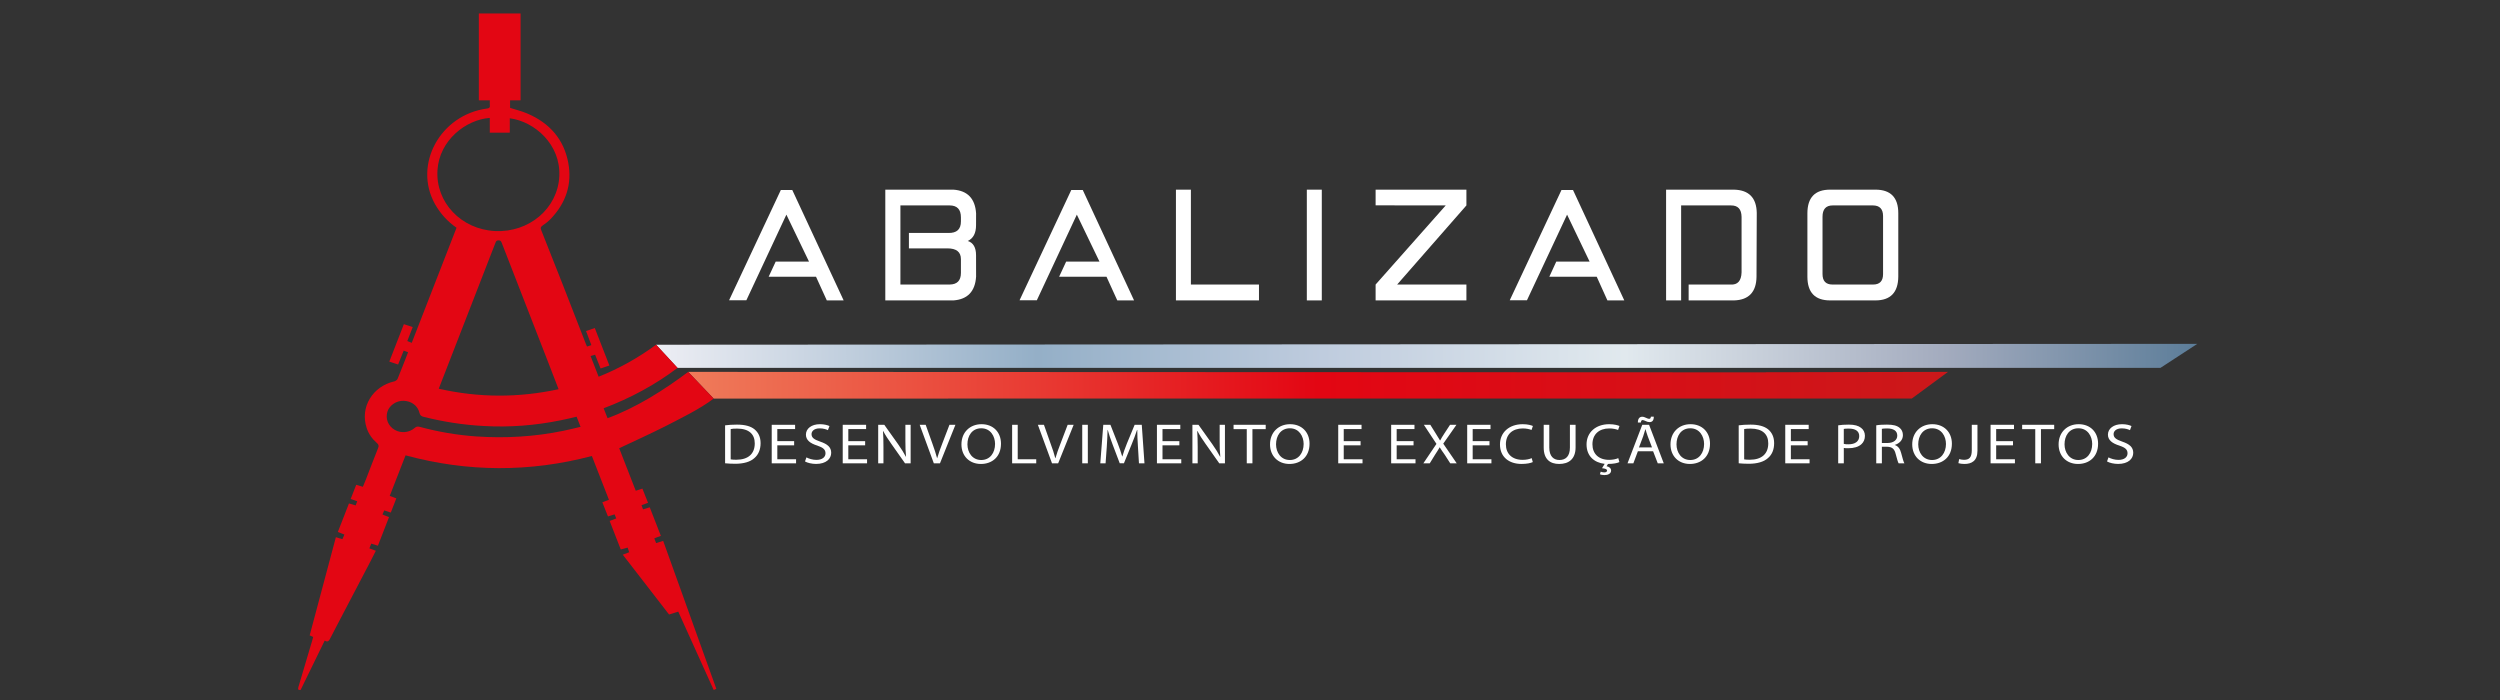 <?xml version="1.0" encoding="utf-8"?>
<!-- Generator: Adobe Illustrator 16.0.0, SVG Export Plug-In . SVG Version: 6.00 Build 0)  -->
<!DOCTYPE svg PUBLIC "-//W3C//DTD SVG 1.1//EN" "http://www.w3.org/Graphics/SVG/1.1/DTD/svg11.dtd">
<svg version="1.1" id="Camada_1" xmlns="http://www.w3.org/2000/svg" xmlns:xlink="http://www.w3.org/1999/xlink" x="0px" y="0px"
	 width="250px" height="70px" viewBox="0 0 250 70" enable-background="new 0 0 250 70" xml:space="preserve">
<rect x="0" y="0" width="250" height="70" fill="#333333" stroke="none"/>
<g>
	<g>
		<g>
			<path fill="#FFFFFF" d="M72.907,30.03l5.177-11.032h1.143l5.138,11.043H82.68l-1.079-2.368h-4.735l0.702-1.51h3.334l-2.263-4.699
				l-4.003,8.565H72.907z"/>
			<path fill="#FFFFFF" d="M88.53,18.965h6.809c1.416,0.1,2.173,0.895,2.27,2.369l-0.004,1.176c0,0.805-0.273,1.329-0.827,1.587
				c0.554,0.176,0.827,0.656,0.827,1.433l0.004,2.137c-0.097,1.482-0.854,2.271-2.27,2.375H88.53V18.965z M94.823,23.295
				c0.851,0.025,1.274-0.364,1.269-1.162V21.74c0-0.8-0.379-1.198-1.135-1.198h-4.916v7.912h4.916
				c0.755-0.005,1.135-0.395,1.135-1.166v-1.369c0-0.723-0.451-1.081-1.346-1.081h-3.855v-1.543H94.823z"/>
			<path fill="#FFFFFF" d="M101.954,30.03l5.175-11.032h1.146l5.132,11.043h-1.679l-1.079-2.368h-4.736l0.701-1.51h3.334
				l-2.264-4.699l-4.001,8.565H101.954z"/>
			<path fill="#FFFFFF" d="M119.09,28.454h6.808v1.587h-8.304V18.966h1.496V28.454z"/>
			<path fill="#FFFFFF" d="M132.179,30.041h-1.496V18.966h1.496V30.041z"/>
			<path fill="#FFFFFF" d="M137.561,30.041v-1.587l7.012-7.912l-7.012-0.007v-1.57h9.08v1.577l-6.927,7.912h6.927v1.587H137.561z"/>
			<path fill="#FFFFFF" d="M150.973,30.03l5.175-11.032h1.152l5.129,11.043h-1.688l-1.069-2.368h-4.739l0.693-1.51h3.336
				l-2.254-4.699l-4.013,8.565H150.973z"/>
			<path fill="#FFFFFF" d="M168.863,28.454h4.193c0.706,0.047,1.075-0.362,1.101-1.222v-5.543c-0.013-0.765-0.355-1.153-1.061-1.146
				h-4.983v9.499h-1.504V18.966h6.796c1.483,0.034,2.242,0.813,2.271,2.322l-0.025,6.385c-0.018,1.533-0.779,2.325-2.245,2.368
				h-4.542V28.454z"/>
			<path fill="#FFFFFF" d="M183.011,18.965h4.532c1.519,0,2.286,0.782,2.286,2.352v6.341c-0.013,1.581-0.775,2.383-2.286,2.383
				h-4.532c-1.513,0-2.271-0.794-2.271-2.375v-6.333C180.741,19.75,181.499,18.965,183.011,18.965z M182.252,21.678v5.727
				c0,0.698,0.331,1.049,0.998,1.049h4.06c0.658,0,0.996-0.345,0.996-1.038v-5.805c0-0.716-0.347-1.069-1.022-1.069h-4.012
				C182.587,20.542,182.252,20.924,182.252,21.678z"/>
		</g>
		<g>
			<linearGradient id="SVGID_1_" gradientUnits="userSpaceOnUse" x1="68.821" y1="38.523" x2="194.801" y2="38.523">
				<stop  offset="0" style="stop-color:#EF7B5A"/>
				<stop  offset="0.5" style="stop-color:#E30613"/>
				<stop  offset="1" style="stop-color:#CB181A"/>
			</linearGradient>
			<polygon fill="url(#SVGID_1_)" points="176.578,37.234 68.821,37.188 71.365,39.858 191.16,39.852 191.181,39.852 
				191.181,39.852 194.801,37.188 176.592,37.223 			"/>
			<linearGradient id="SVGID_2_" gradientUnits="userSpaceOnUse" x1="65.61" y1="35.585" x2="219.731" y2="35.585">
				<stop  offset="0" style="stop-color:#EDEEF4"/>
				<stop  offset="0.247" style="stop-color:#94AFC7"/>
				<stop  offset="0.433" style="stop-color:#BFCCDE"/>
				<stop  offset="0.629" style="stop-color:#E1E9EE"/>
				<stop  offset="0.837" style="stop-color:#A3ABBE"/>
				<stop  offset="1" style="stop-color:#5C7D99"/>
			</linearGradient>
			<polygon fill="url(#SVGID_2_)" points="216.048,36.786 219.731,34.385 65.61,34.472 67.737,36.786 			"/>
		</g>
		<g>
			<path fill="#FFFFFF" d="M72.51,42.533c0.337-0.045,0.744-0.071,1.185-0.071c0.804,0,1.374,0.159,1.754,0.468
				c0.387,0.323,0.61,0.773,0.61,1.388c0,0.637-0.219,1.151-0.624,1.494c-0.403,0.372-1.07,0.565-1.911,0.565
				c-0.4,0-0.733-0.021-1.015-0.049V42.533z M73.068,45.938c0.138,0.027,0.346,0.036,0.561,0.036c1.196,0,1.847-0.597,1.847-1.634
				c0.005-0.908-0.573-1.48-1.753-1.48c-0.292,0-0.508,0.009-0.655,0.047V45.938z"/>
			<path fill="#FFFFFF" d="M79.415,44.533h-1.683v1.394h1.875v0.405h-2.435v-3.853h2.338v0.428h-1.779v1.209h1.683V44.533z"/>
			<path fill="#FFFFFF" d="M80.642,45.738c0.249,0.132,0.615,0.251,1,0.251c0.574,0,0.908-0.271,0.908-0.658
				c0-0.37-0.232-0.573-0.814-0.77c-0.71-0.221-1.144-0.546-1.144-1.098c0-0.603,0.559-1.044,1.399-1.044
				c0.441,0,0.764,0.098,0.958,0.185l-0.157,0.41c-0.139-0.068-0.43-0.178-0.822-0.178c-0.59,0-0.816,0.31-0.816,0.573
				c0,0.366,0.264,0.541,0.863,0.75c0.733,0.249,1.103,0.56,1.103,1.121c0,0.593-0.495,1.112-1.513,1.112
				c-0.421,0-0.876-0.108-1.107-0.248L80.642,45.738z"/>
			<path fill="#FFFFFF" d="M86.514,44.533h-1.683v1.394h1.875v0.405h-2.434v-3.853h2.338v0.428h-1.779v1.209h1.683V44.533z"/>
			<path fill="#FFFFFF" d="M87.819,46.332v-3.853h0.609l1.388,1.951c0.32,0.458,0.569,0.855,0.777,1.249l0.011-0.003
				c-0.051-0.515-0.065-0.984-0.065-1.573v-1.624h0.525v3.853h-0.561l-1.375-1.952c-0.301-0.42-0.592-0.865-0.813-1.28L88.3,43.108
				c0.032,0.475,0.045,0.938,0.045,1.584v1.64H87.819z"/>
			<path fill="#FFFFFF" d="M93.382,46.332l-1.413-3.853h0.599l0.678,1.9c0.186,0.517,0.345,0.992,0.462,1.44h0.011
				c0.122-0.442,0.304-0.932,0.496-1.433l0.731-1.908h0.596l-1.545,3.853H93.382z"/>
			<path fill="#FFFFFF" d="M100.099,44.367c0,1.33-0.903,2.029-2.008,2.029c-1.143,0-1.947-0.788-1.947-1.956
				c0-1.217,0.855-2.021,2.011-2.021C99.336,42.42,100.099,43.232,100.099,44.367z M96.743,44.431c0,0.829,0.5,1.57,1.379,1.57
				c0.887,0,1.384-0.724,1.384-1.606c0-0.76-0.446-1.566-1.379-1.566C97.205,42.828,96.743,43.583,96.743,44.431z"/>
			<path fill="#FFFFFF" d="M101.212,42.479h0.56v3.447h1.851v0.405h-2.41V42.479z"/>
			<path fill="#FFFFFF" d="M105.201,46.332l-1.414-3.853h0.607l0.671,1.9c0.19,0.517,0.352,0.992,0.463,1.44h0.017
				c0.12-0.442,0.301-0.932,0.494-1.433l0.727-1.908h0.6l-1.55,3.853H105.201z"/>
			<path fill="#FFFFFF" d="M108.783,42.479v3.853h-0.559v-3.853H108.783z"/>
			<path fill="#FFFFFF" d="M113.793,44.643c-0.033-0.539-0.071-1.186-0.065-1.651h-0.023c-0.143,0.448-0.327,0.917-0.542,1.449
				l-0.768,1.883h-0.423l-0.697-1.838c-0.206-0.547-0.382-1.039-0.501-1.494h-0.017c-0.007,0.466-0.04,1.112-0.079,1.701l-0.12,1.64
				h-0.528l0.298-3.853h0.716l0.735,1.874c0.182,0.47,0.327,0.894,0.441,1.296h0.014c0.113-0.39,0.264-0.821,0.456-1.296
				l0.775-1.874h0.712l0.27,3.853h-0.551L113.793,44.643z"/>
			<path fill="#FFFFFF" d="M117.936,44.533h-1.686v1.394h1.877v0.405h-2.434v-3.853h2.338v0.428h-1.781v1.209h1.686V44.533z"/>
			<path fill="#FFFFFF" d="M119.241,46.332v-3.853h0.607l1.391,1.951c0.318,0.458,0.572,0.855,0.774,1.249l0.017-0.003
				c-0.055-0.515-0.064-0.984-0.064-1.573v-1.624h0.528v3.853h-0.568l-1.375-1.952c-0.303-0.42-0.591-0.865-0.806-1.28l-0.025,0.009
				c0.032,0.475,0.049,0.938,0.049,1.584v1.64H119.241z"/>
			<path fill="#FFFFFF" d="M124.676,42.914h-1.32v-0.435h3.214v0.435h-1.327v3.418h-0.567V42.914z"/>
			<path fill="#FFFFFF" d="M130.954,44.367c0,1.33-0.907,2.029-2.01,2.029c-1.13,0-1.941-0.788-1.941-1.956
				c0-1.217,0.858-2.021,2.005-2.021C130.192,42.42,130.954,43.232,130.954,44.367z M127.604,44.431c0,0.829,0.494,1.57,1.381,1.57
				c0.878,0,1.379-0.724,1.379-1.606c0-0.76-0.453-1.566-1.373-1.566C128.068,42.828,127.604,43.583,127.604,44.431z"/>
			<path fill="#FFFFFF" d="M136.057,44.533h-1.684v1.394h1.879v0.405h-2.429v-3.853h2.331v0.428h-1.781v1.209h1.684V44.533z"/>
			<path fill="#FFFFFF" d="M141.355,44.533h-1.688v1.394h1.884v0.405h-2.435v-3.853h2.331v0.428h-1.78v1.209h1.688V44.533z"/>
			<path fill="#FFFFFF" d="M145.024,46.332l-0.546-0.852c-0.232-0.327-0.372-0.526-0.506-0.752h-0.003
				c-0.128,0.226-0.256,0.422-0.473,0.759l-0.52,0.845h-0.641l1.311-1.944l-1.26-1.908h0.646l0.564,0.904
				c0.171,0.262,0.29,0.458,0.402,0.654h0.025c0.117-0.224,0.22-0.395,0.389-0.654l0.593-0.904h0.64l-1.319,1.886l1.347,1.967
				H145.024z"/>
			<path fill="#FFFFFF" d="M148.948,44.533h-1.68v1.394h1.875v0.405h-2.424v-3.853h2.332v0.428h-1.783v1.209h1.68V44.533z"/>
			<path fill="#FFFFFF" d="M153.28,46.208c-0.206,0.101-0.606,0.186-1.131,0.186c-1.235,0-2.152-0.682-2.152-1.953
				c0-1.195,0.917-2.021,2.271-2.021c0.536,0,0.87,0.113,1.021,0.179l-0.135,0.396c-0.214-0.08-0.514-0.151-0.873-0.151
				c-1.014,0-1.693,0.573-1.693,1.588c0,0.941,0.615,1.553,1.672,1.553c0.342,0,0.681-0.064,0.91-0.172L153.28,46.208z"/>
			<path fill="#FFFFFF" d="M154.928,42.479v2.281c0,0.865,0.428,1.24,1.016,1.24c0.64,0,1.047-0.39,1.047-1.24v-2.281h0.567v2.255
				c0,1.185-0.697,1.662-1.64,1.662c-0.89,0-1.548-0.451-1.548-1.639v-2.278H154.928z"/>
			<path fill="#FFFFFF" d="M161.939,46.208c-0.2,0.101-0.592,0.186-1.137,0.186l-0.147,0.231c0.237,0.033,0.455,0.194,0.455,0.424
				c0,0.329-0.329,0.461-0.665,0.461c-0.174,0-0.353-0.032-0.456-0.085l0.082-0.258c0.103,0.039,0.23,0.076,0.356,0.076
				c0.154,0,0.28-0.063,0.28-0.19c0-0.136-0.198-0.201-0.506-0.233l0.266-0.434c-1.051-0.122-1.813-0.777-1.813-1.945
				c0-1.195,0.918-2.021,2.262-2.021c0.532,0,0.878,0.113,1.031,0.179l-0.137,0.396c-0.218-0.08-0.512-0.151-0.881-0.151
				c-1.006,0-1.686,0.573-1.686,1.588c0,0.941,0.616,1.553,1.671,1.553c0.331,0,0.678-0.064,0.913-0.172L161.939,46.208z"/>
			<path fill="#FFFFFF" d="M163.788,45.129l-0.451,1.203h-0.585l1.475-3.853h0.681l1.469,3.853h-0.601l-0.464-1.203H163.788z
				 M163.788,42.255c-0.009-0.356,0.149-0.581,0.431-0.581c0.15,0,0.245,0.047,0.383,0.108c0.109,0.048,0.209,0.097,0.31,0.097
				c0.098,0,0.153-0.034,0.18-0.212h0.286c0.007,0.35-0.133,0.544-0.421,0.544c-0.146,0-0.257-0.039-0.394-0.104
				c-0.12-0.053-0.219-0.101-0.31-0.101c-0.099,0-0.145,0.086-0.17,0.248H163.788z M165.2,44.743l-0.423-1.108
				c-0.096-0.251-0.16-0.488-0.224-0.709h-0.017c-0.064,0.229-0.138,0.458-0.217,0.7l-0.421,1.117H165.2z"/>
			<path fill="#FFFFFF" d="M171.001,44.367c0,1.33-0.909,2.029-2.013,2.029c-1.138,0-1.939-0.788-1.939-1.956
				c0-1.217,0.855-2.021,2.004-2.021C170.236,42.42,171.001,43.232,171.001,44.367z M167.65,44.431c0,0.829,0.492,1.57,1.379,1.57
				c0.88,0,1.38-0.724,1.38-1.606c0-0.76-0.452-1.566-1.379-1.566C168.112,42.828,167.65,43.583,167.65,44.431z"/>
			<path fill="#FFFFFF" d="M173.869,42.533c0.331-0.045,0.733-0.071,1.18-0.071c0.8,0,1.374,0.159,1.76,0.468
				c0.385,0.323,0.604,0.773,0.604,1.388c0,0.637-0.21,1.151-0.621,1.494c-0.406,0.372-1.076,0.565-1.915,0.565
				c-0.402,0-0.733-0.021-1.007-0.049V42.533z M174.417,45.938c0.146,0.027,0.354,0.036,0.565,0.036
				c1.192,0,1.844-0.597,1.844-1.634c0.003-0.908-0.57-1.48-1.753-1.48c-0.288,0-0.503,0.009-0.656,0.047V45.938z"/>
			<path fill="#FFFFFF" d="M180.765,44.533h-1.678v1.394h1.87v0.405h-2.431v-3.853h2.343v0.428h-1.782v1.209h1.678V44.533z"/>
			<path fill="#FFFFFF" d="M183.819,42.533c0.271-0.045,0.625-0.071,1.071-0.071c0.559,0,0.957,0.112,1.215,0.321
				c0.242,0.178,0.387,0.462,0.387,0.797c0,0.35-0.124,0.628-0.338,0.829c-0.299,0.283-0.773,0.414-1.325,0.414
				c-0.164,0-0.321,0-0.449-0.025v1.534h-0.561V42.533z M184.379,44.388c0.12,0.036,0.282,0.043,0.466,0.043
				c0.67,0,1.078-0.292,1.078-0.825c0-0.506-0.403-0.745-1.016-0.745c-0.243,0-0.435,0.001-0.528,0.03V44.388z"/>
			<path fill="#FFFFFF" d="M187.623,42.533c0.281-0.054,0.692-0.071,1.073-0.071c0.601,0,0.983,0.089,1.257,0.313
				c0.212,0.163,0.338,0.429,0.338,0.735c0,0.506-0.363,0.844-0.818,0.984v0.004c0.336,0.112,0.536,0.39,0.637,0.783
				c0.138,0.53,0.246,0.916,0.329,1.051h-0.575c-0.071-0.101-0.162-0.435-0.291-0.918c-0.126-0.525-0.354-0.722-0.859-0.74h-0.526
				v1.658h-0.563V42.533z M188.186,44.3h0.565c0.601,0,0.976-0.301,0.976-0.736c0-0.507-0.403-0.712-0.994-0.721
				c-0.27,0-0.463,0.018-0.547,0.039V44.3z"/>
			<path fill="#FFFFFF" d="M195.189,44.367c0,1.33-0.908,2.029-2.019,2.029c-1.139,0-1.947-0.788-1.947-1.956
				c0-1.217,0.856-2.021,2.012-2.021C194.417,42.42,195.189,43.232,195.189,44.367z M191.823,44.431c0,0.829,0.501,1.57,1.381,1.57
				c0.885,0,1.393-0.724,1.393-1.606c0-0.76-0.447-1.566-1.384-1.566C192.287,42.828,191.823,43.583,191.823,44.431z"/>
			<path fill="#FFFFFF" d="M197.179,42.479h0.567v2.589c0,1.016-0.569,1.328-1.309,1.328c-0.209,0-0.458-0.034-0.599-0.08
				l0.078-0.41c0.12,0.032,0.279,0.077,0.468,0.077c0.509,0,0.794-0.202,0.794-0.964V42.479z"/>
			<path fill="#FFFFFF" d="M201.3,44.533h-1.683v1.394h1.875v0.405h-2.435v-3.853h2.342v0.428h-1.782v1.209h1.683V44.533z"/>
			<path fill="#FFFFFF" d="M203.526,42.914h-1.311v-0.435h3.204v0.435h-1.324v3.418h-0.569V42.914z"/>
			<path fill="#FFFFFF" d="M209.809,44.367c0,1.33-0.902,2.029-2.006,2.029c-1.144,0-1.943-0.788-1.943-1.956
				c0-1.217,0.853-2.021,2.008-2.021C209.052,42.42,209.809,43.232,209.809,44.367z M206.453,44.431c0,0.829,0.506,1.57,1.379,1.57
				c0.891,0,1.388-0.724,1.388-1.606c0-0.76-0.449-1.566-1.379-1.566C206.915,42.828,206.453,43.583,206.453,44.431z"/>
			<path fill="#FFFFFF" d="M210.847,45.738c0.25,0.132,0.617,0.251,1.003,0.251c0.571,0,0.903-0.271,0.903-0.658
				c0-0.37-0.224-0.573-0.81-0.77c-0.713-0.221-1.15-0.546-1.15-1.098c0-0.603,0.563-1.044,1.407-1.044
				c0.44,0,0.76,0.098,0.949,0.185l-0.151,0.41c-0.138-0.068-0.43-0.178-0.821-0.178c-0.593,0-0.817,0.31-0.817,0.573
				c0,0.366,0.263,0.541,0.86,0.75c0.731,0.249,1.104,0.56,1.104,1.121c0,0.593-0.493,1.112-1.511,1.112
				c-0.422,0-0.875-0.108-1.11-0.248L210.847,45.738z"/>
		</g>
	</g>
	<g>
		<path fill-rule="evenodd" clip-rule="evenodd" fill="#E30613" d="M68.821,37.188c0.725,0.783,1.818,1.887,2.544,2.67
			c-1.338,1.032-3.398,2.027-4.889,2.797c-1.484,0.747-3.011,1.437-4.557,2.168c0.531,1.364,1.089,2.798,1.656,4.252
			c0.223-0.074,0.419-0.135,0.665-0.214c0.186,0.473,0.369,0.934,0.563,1.421c-0.234,0.09-0.434,0.167-0.649,0.235
			c0.051,0.144,0.093,0.266,0.148,0.419c0.221-0.068,0.427-0.128,0.672-0.205c0.371,0.953,0.736,1.881,1.114,2.858
			c-0.218,0.071-0.416,0.148-0.658,0.247c0.062,0.149,0.119,0.3,0.183,0.473c0.229-0.071,0.434-0.132,0.704-0.221
			c1.775,4.932,3.542,9.845,5.316,14.796c-0.083,0.03-0.164,0.078-0.264,0.115c-1.184-2.622-2.358-5.216-3.543-7.836
			c-0.314,0.09-0.604,0.192-0.919,0.287c-1.535-1.975-3.07-3.97-4.628-5.98c0.216-0.086,0.417-0.167,0.641-0.245
			c-0.053-0.15-0.098-0.299-0.156-0.465c-0.233,0.064-0.451,0.123-0.688,0.188c-0.374-0.966-0.742-1.896-1.112-2.858
			c0.227-0.071,0.43-0.152,0.661-0.247c-0.058-0.145-0.11-0.271-0.166-0.408c-0.221,0.066-0.419,0.13-0.663,0.208
			c-0.185-0.47-0.365-0.928-0.56-1.412c0.22-0.09,0.427-0.17,0.658-0.252c-0.566-1.461-1.129-2.908-1.705-4.379
			c-6.205,1.637-12.41,1.619-18.633-0.066c-0.526,1.344-1.052,2.692-1.583,4.06c0.237,0.076,0.437,0.155,0.66,0.244
			c-0.188,0.481-0.37,0.94-0.553,1.42c-0.229-0.079-0.423-0.143-0.657-0.216c-0.057,0.132-0.114,0.262-0.176,0.407
			c0.225,0.095,0.424,0.179,0.657,0.259c-0.37,0.966-0.736,1.89-1.112,2.863c-0.231-0.07-0.435-0.137-0.665-0.21
			c-0.063,0.149-0.122,0.293-0.191,0.473c0.212,0.069,0.411,0.144,0.648,0.242c-0.177,0.348-0.349,0.688-0.523,1.033
			c-1.146,2.192-2.295,4.389-3.442,6.579c-0.204,0.391-0.413,0.782-0.609,1.175c-0.106,0.211-0.226,0.392-0.54,0.195
			c-0.808,1.657-1.604,3.292-2.405,4.932c-0.291,0.041-0.276-0.1-0.223-0.288c0.472-1.57,0.938-3.148,1.401-4.723
			c0.029-0.098,0.05-0.183,0.075-0.282c-0.116-0.054-0.221-0.098-0.35-0.161c0.869-3.268,1.74-6.528,2.62-9.815
			c0.225,0.066,0.428,0.132,0.655,0.197c0.065-0.15,0.124-0.294,0.198-0.461c-0.222-0.092-0.425-0.176-0.656-0.259
			c0.371-0.961,0.738-1.897,1.111-2.853c0.236,0.074,0.447,0.129,0.67,0.198c0.054-0.141,0.103-0.261,0.159-0.414
			c-0.208-0.072-0.412-0.138-0.657-0.234c0.184-0.47,0.362-0.93,0.555-1.414c0.225,0.066,0.43,0.129,0.666,0.199
			c0.103-0.258,0.206-0.489,0.296-0.721c0.409-1.053,0.806-2.108,1.227-3.157c0.085-0.207,0.062-0.333-0.107-0.486
			c-0.485-0.416-0.848-0.932-1.04-1.521c-0.683-2.094,0.601-4.164,2.78-4.661c0.122-0.038,0.266-0.147,0.313-0.248
			c0.357-0.872,0.698-1.756,1.052-2.662c-0.142-0.05-0.276-0.098-0.441-0.161c-0.185,0.472-0.365,0.918-0.558,1.387
			c-0.301-0.096-0.576-0.192-0.88-0.289c0.484-1.251,0.965-2.476,1.456-3.743c0.299,0.099,0.574,0.189,0.885,0.291
			c-0.183,0.47-0.355,0.922-0.542,1.396c0.143,0.056,0.269,0.11,0.445,0.18c1.491-3.846,2.982-7.667,4.478-11.509
			c-0.911-0.637-1.62-1.422-2.147-2.353c-2.212-3.943,0.502-8.946,5.205-9.572c0.211-0.031,0.297-0.093,0.278-0.292
			c-0.02-0.163-0.005-0.327-0.005-0.523c-0.383,0-0.736,0-1.101,0c0-2.911,0-5.789,0-8.688c1.383,0,2.763,0,4.175,0
			c0,2.887,0,5.771,0,8.683c-0.344,0-0.683,0-1.049,0c0,0.275,0,0.528,0,0.758c0.566,0.182,1.146,0.319,1.684,0.548
			c2.298,0.964,3.703,2.63,4.135,4.948c0.392,2.1-0.215,3.987-1.74,5.585c-0.25,0.263-0.542,0.494-0.844,0.695
			c-0.196,0.135-0.2,0.259-0.123,0.447c0.712,1.789,1.424,3.577,2.126,5.376c0.778,1.994,1.549,3.99,2.327,5.97
			c0.034,0.094,0.073,0.185,0.125,0.298c0.142-0.038,0.272-0.092,0.438-0.141c-0.18-0.482-0.349-0.927-0.532-1.411
			c0.298-0.102,0.571-0.199,0.874-0.302c0.487,1.25,0.967,2.476,1.459,3.75c-0.301,0.096-0.577,0.197-0.88,0.296
			c-0.185-0.462-0.361-0.907-0.548-1.378c-0.145,0.043-0.277,0.073-0.453,0.131c0.272,0.695,0.536,1.373,0.805,2.072
			c2.085-0.83,3.975-1.903,5.748-3.2c0.722,0.779,1.424,1.528,2.15,2.314c-2.241,1.694-4.701,3.021-7.397,4.042
			c0.13,0.329,0.253,0.64,0.393,0.989C63.586,40.792,66.461,38.966,68.821,37.188z M48.978,11.791
			c-2.392,0.176-5.045,2.234-5.231,5.228c-0.202,3.223,2.383,5.924,5.76,6.085c3.399,0.167,6.262-2.255,6.423-5.467
			c0.163-3.208-2.498-5.496-4.952-5.807c0,0.477,0,0.95,0,1.435c-0.676,0-1.325,0-2,0C48.978,12.755,48.978,12.272,48.978,11.791z
			 M55.859,38.921c-0.37-0.964-0.723-1.882-1.081-2.798c-0.863-2.225-1.726-4.433-2.587-6.649c-0.673-1.73-1.345-3.458-2.017-5.188
			c-0.055-0.141-0.101-0.252-0.316-0.252c-0.208,0-0.26,0.1-0.312,0.248c-0.113,0.306-0.231,0.604-0.351,0.9
			c-1.454,3.745-2.911,7.489-4.362,11.226c-0.316,0.812-0.628,1.612-0.958,2.462C47.883,39.785,51.852,39.785,55.859,38.921z
			 M57.659,41.667c-0.563,0.132-1.081,0.266-1.605,0.364c-2.541,0.518-5.097,0.716-7.694,0.568c-2.03-0.107-4.021-0.42-5.985-0.912
			c-0.259-0.064-0.37-0.162-0.428-0.401c-0.172-0.717-0.794-1.177-1.57-1.206c-0.734-0.03-1.43,0.445-1.635,1.087
			c-0.217,0.712,0.069,1.432,0.734,1.821c0.62,0.358,1.443,0.285,1.991-0.193c0.163-0.148,0.296-0.163,0.496-0.113
			c1.857,0.506,3.75,0.826,5.672,0.962c2.93,0.198,5.84,0.028,8.715-0.567c0.564-0.113,1.121-0.259,1.707-0.393
			C57.909,42.321,57.788,42.005,57.659,41.667z"/>
	</g>
</g>
</svg>
